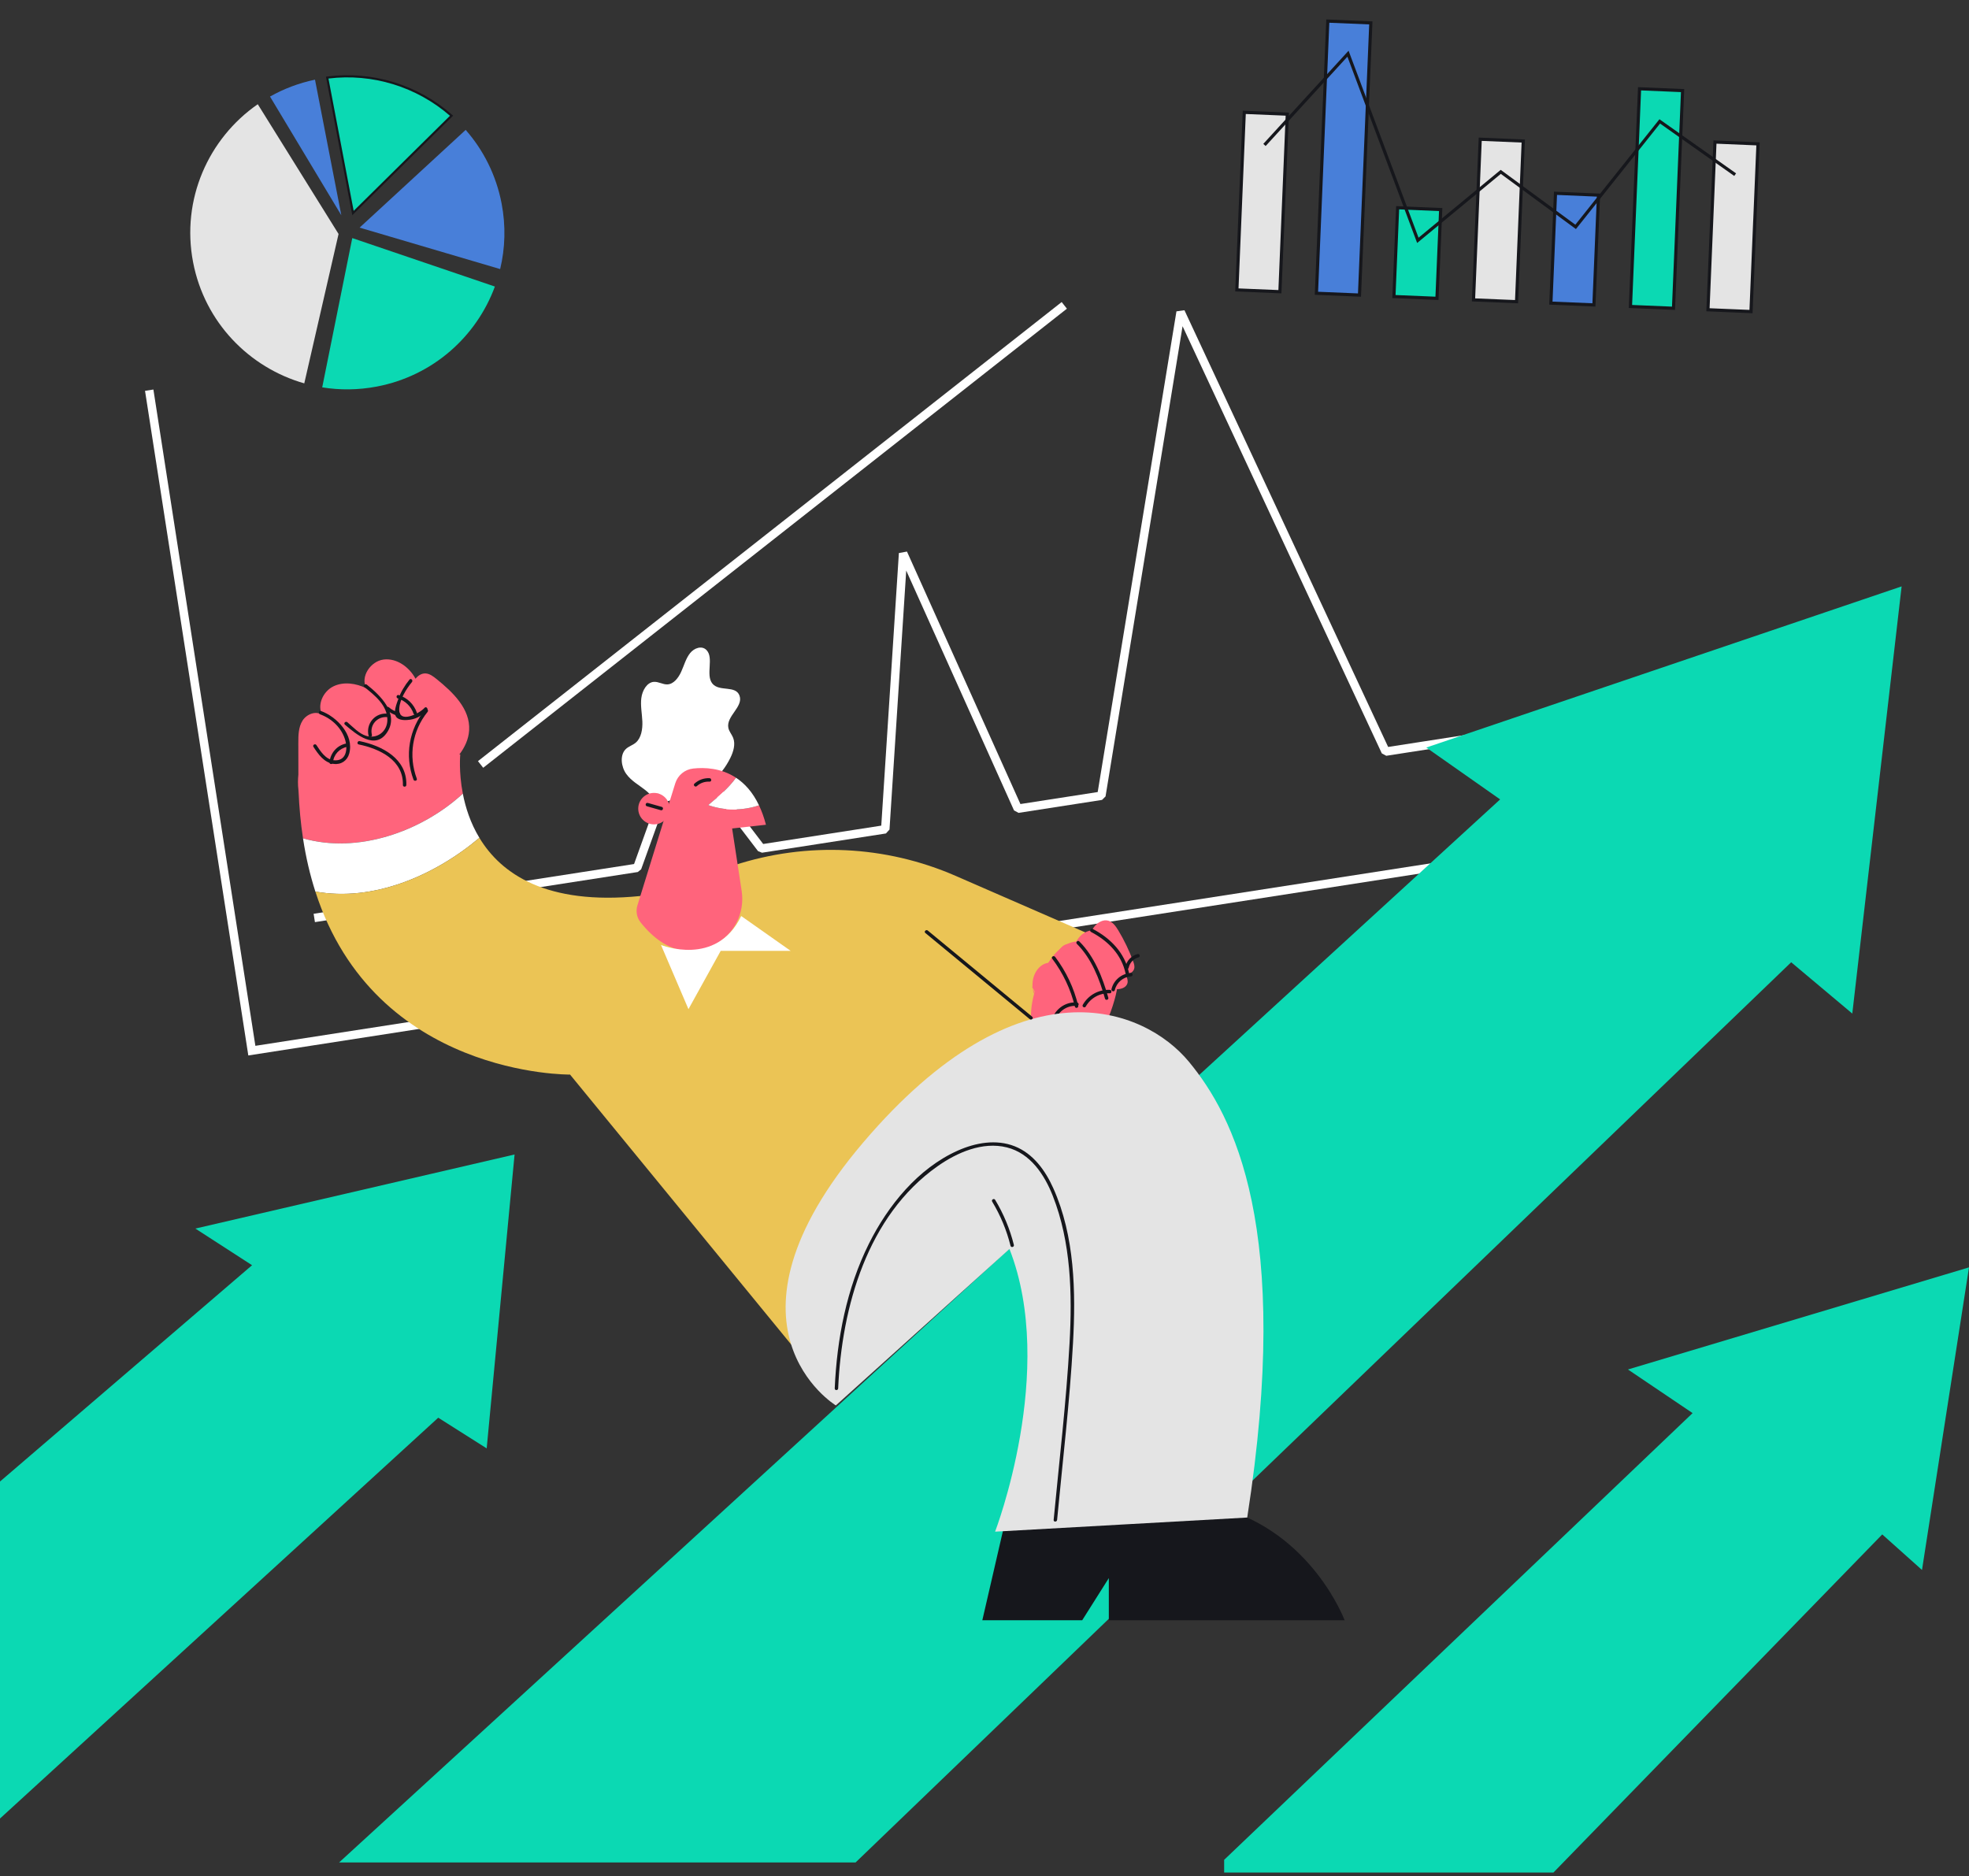 <svg width="445" height="424" viewBox="0 0 445 424" fill="none" xmlns="http://www.w3.org/2000/svg">
<rect x="0" y="0" width="445" height="424" fill="#333333" stroke="none"/>
<g clip-path="url(#clip0_190_435)">
<path d="M56.12 238.544L32.777 88.332L34.668 88.038L57.716 236.366L363.465 188.892L363.753 190.776L56.12 238.544Z" fill="white"/>
<path d="M71.175 208.409L70.881 206.525L143.301 195.281L153.172 167.837L154.831 167.586L172.484 190.751L199.17 186.602L203.151 124.993L204.979 124.662L230.619 181.721L248.084 179.012L265.881 70.368L267.69 70.117L313.724 168.819L346.407 163.744L346.701 165.628L313.305 170.815L312.297 170.277L267.264 73.728L249.855 180.001L249.06 180.789L230.193 183.718L229.173 183.167L204.81 128.948L201.029 187.491L200.221 188.373L172.221 192.722L171.313 192.359L154.374 170.133L144.903 196.464L144.152 197.083L71.175 208.409Z" fill="white"/>
<path d="M239.942 68.266L108.023 172.026L109.204 173.526L241.123 69.766L239.942 68.266Z" fill="white"/>
</g>
<path d="M76.639 420.933L339.033 180.674L322.343 168.954L429.772 132.53L418.624 229.077L404.814 217.482L193.366 420.933H76.639Z" fill="#0BD9B3"/>
<path d="M0 334.84L56.967 285.953L44.155 277.67L116.295 260.927L109.993 327.347L99.043 320.416L0 411.004V334.84Z" fill="#0BD9B3"/>
<path d="M276.661 420.342L382.531 319.376L367.92 309.517L445 286.441L434.377 354.827L425.392 346.794L351.076 423.218H276.661V420.342Z" fill="#0BD9B3"/>
<path d="M67.439 178.451C67.439 179.147 67.439 179.844 67.444 180.541L67.455 178.539C67.46 178.575 67.465 178.612 67.47 178.648C67.616 182.48 67.964 186.073 68.479 189.458C80.745 192.999 95.132 188.054 104.601 179.371C103.628 174.343 104.024 170.511 104.024 170.511L103.805 170.542C105.017 168.93 105.906 167.11 106.026 165.056C106.311 160.195 102.318 156.43 98.704 153.503C97.945 152.889 97.124 152.25 96.177 152.203C95.299 152.161 94.493 152.671 93.91 153.399C93.905 153.388 93.9 153.378 93.895 153.373C92.486 150.757 89.652 148.698 86.704 149.062C83.755 149.432 81.384 152.936 82.788 155.551C80.464 154.423 77.63 153.992 75.316 155.141C73.003 156.29 71.599 159.358 72.841 161.619C71.463 160.543 69.295 161.391 68.37 162.873C67.444 164.354 67.418 166.206 67.423 167.953C67.429 170.324 67.429 172.69 67.434 175.061C67.319 176.199 67.309 177.338 67.439 178.451Z" fill="#FF647C"/>
<path d="M108.344 189.359C106.306 185.99 105.193 182.459 104.601 179.381C95.132 188.059 80.745 193.004 68.479 189.468C69.139 193.825 70.091 197.824 71.271 201.5C84.312 203.866 98.112 197.97 108.344 189.359Z" fill="white"/>
<path d="M215.973 197.954C200.14 191.054 182.326 190.202 165.905 195.568L144.634 202.514C123.445 204.641 113.233 197.455 108.345 189.359C98.112 197.97 84.313 203.866 71.272 201.495C84.749 243.43 128.832 242.864 128.832 242.864L179.138 304.271L251.788 213.569L215.973 197.954Z" fill="#EBC455"/>
<path d="M148.679 183.458C148.69 181.409 147.296 179.709 145.819 178.549C144.348 177.39 142.663 176.49 141.53 174.909C140.391 173.329 140.043 170.713 141.379 169.351C142.044 168.675 142.975 168.451 143.688 167.843C144.925 166.787 145.247 164.817 145.175 163.054C145.102 161.291 144.722 159.524 144.941 157.777C145.159 156.029 146.225 154.225 147.759 154.106C148.804 154.022 149.802 154.735 150.847 154.683C152.236 154.615 153.307 153.237 153.952 151.823C154.596 150.409 155.012 148.818 155.943 147.637C156.874 146.452 158.6 145.849 159.65 146.899C161.408 148.656 159.416 152.509 160.987 154.48C162.541 156.425 166.249 154.792 167.133 157.225C168.053 159.768 164.044 161.869 164.616 164.536C164.793 165.358 165.386 165.976 165.692 166.751C166.259 168.186 165.755 169.871 165.084 171.249C164.039 173.391 162.583 175.263 160.852 176.703C157.441 179.532 153.172 180.556 149.048 181.508C149.137 180.738 148.991 179.937 148.648 179.272L148.679 183.458Z" fill="white"/>
<path d="M160.061 181.955C162.365 180.036 164.663 178.117 166.342 175.778C162.963 173.557 159.224 173.412 156.645 173.698C154.752 173.906 153.177 175.226 152.61 177.041L144.057 204.636C143.651 205.946 143.916 207.381 144.769 208.457C150.821 216.044 156.843 215.732 161.314 213.569C165.874 211.364 168.386 206.372 167.621 201.37L165.464 187.243L173.107 186.4C172.675 184.731 172.14 183.281 171.532 182.007C167.887 183.255 163.711 183.26 160.061 181.955Z" fill="#FF647C"/>
<path d="M166.341 175.777C164.666 178.117 162.363 180.036 160.06 181.955C163.71 183.26 167.885 183.254 171.535 182.007C170.116 179.027 168.291 177.056 166.341 175.777Z" fill="white"/>
<path d="M151.357 182.761C151.357 184.726 149.766 186.317 147.8 186.317C145.835 186.317 144.244 184.726 144.244 182.761C144.244 180.795 145.835 179.204 147.8 179.204C149.76 179.199 151.357 180.795 151.357 182.761Z" fill="#FF647C"/>
<path d="M242.028 215.907C242.46 214.493 242.912 213.042 243.843 211.899C244.774 210.755 246.313 209.98 247.722 210.385C248.913 210.729 249.739 211.795 250.431 212.829C252.032 215.221 253.4 217.774 254.502 220.442C254.741 221.024 254.975 221.663 254.793 222.267C254.502 223.229 253.322 223.598 252.318 223.567C249.771 223.489 247.374 221.648 246.625 219.199L242.028 215.907Z" fill="#FF647C"/>
<path d="M233.065 222.661C234.068 224.548 235.067 226.431 236.07 228.318C236.907 229.888 238.093 231.677 239.809 231.573C241.187 231.49 242.253 230.102 242.492 228.666C242.731 227.237 242.341 225.786 241.899 224.418C241.306 222.572 240.61 220.737 239.492 219.193C238.998 218.512 238.384 217.867 237.594 217.674C236.59 217.425 235.524 217.971 234.786 218.746C232.971 220.649 232.852 224.044 234.531 226.035L233.065 222.661Z" fill="#FF647C"/>
<path d="M239.704 242.181C235.675 239.924 233.293 235.312 233.028 230.7C232.763 226.088 234.406 221.523 236.891 217.628C238.508 215.096 240.968 212.574 243.968 212.793C245.798 212.928 247.379 214.072 248.845 215.174C249.901 215.964 250.977 216.781 251.679 217.893C253.166 220.249 252.646 223.317 251.882 225.994C250.878 229.52 249.454 233.087 246.739 235.546C244.264 237.787 240.593 239.378 240.053 242.675L239.704 242.181Z" fill="#FF647C"/>
<path d="M236.288 224.252C236.366 221.013 237.354 217.82 239.127 215.075C239.569 214.394 240.115 213.697 240.926 213.442C242.31 213.011 243.75 214.03 244.686 215.106C246.246 216.895 247.301 219.011 248.336 221.101C249.282 223.01 250.135 225.505 248.57 226.961C247.514 227.939 245.71 227.913 244.395 227.216C243.079 226.519 242.169 225.292 241.462 224.039C241.223 223.613 240.942 223.129 240.448 223.004C240.136 222.926 239.809 223.01 239.507 223.103C238.327 223.472 237.204 224.008 236.195 224.684L236.288 224.252Z" fill="#FF647C"/>
<path d="M245.679 213.24C246.053 211.935 246.448 210.593 247.244 209.527C248.039 208.467 249.334 207.733 250.514 208.092C251.513 208.394 252.189 209.371 252.761 210.312C254.081 212.501 255.199 214.836 256.099 217.28C256.296 217.815 256.484 218.403 256.322 218.959C256.068 219.849 255.074 220.202 254.232 220.181C252.095 220.134 250.104 218.465 249.5 216.214L245.679 213.24Z" fill="#FF647C"/>
<path d="M237.792 216.661C240.246 219.922 241.967 223.546 242.929 227.513C243.049 228.002 243.798 227.794 243.683 227.305C242.706 223.27 240.964 219.584 238.468 216.266C238.166 215.871 237.49 216.256 237.792 216.661Z" fill="#16171C"/>
<path d="M243.375 213.323C246.682 216.615 248.491 221.273 249.729 225.698C249.864 226.182 250.618 225.974 250.483 225.49C249.209 220.941 247.332 216.157 243.926 212.772C243.573 212.418 243.021 212.97 243.375 213.323Z" fill="#16171C"/>
<path d="M255.149 219.858C254.197 215.324 250.968 212.054 246.964 209.948C246.522 209.714 246.127 210.39 246.569 210.624C250.407 212.641 253.485 215.72 254.395 220.066C254.504 220.555 255.253 220.347 255.149 219.858Z" fill="#16171C"/>
<path d="M238.373 231.199C238.805 228.813 240.988 227.143 243.401 227.351C243.9 227.393 243.9 226.613 243.401 226.572C240.666 226.332 238.108 228.293 237.619 230.991C237.531 231.485 238.285 231.693 238.373 231.199Z" fill="#16171C"/>
<path d="M245.382 227.487C246.5 225.532 248.554 224.404 250.805 224.497C251.31 224.518 251.305 223.738 250.805 223.717C248.289 223.618 245.965 224.908 244.711 227.097C244.462 227.529 245.133 227.919 245.382 227.487Z" fill="#16171C"/>
<path d="M251.95 223.769C252.355 222.058 253.832 220.784 255.595 220.68C256.094 220.649 256.099 219.869 255.595 219.9C253.489 220.025 251.685 221.502 251.196 223.566C251.081 224.05 251.835 224.258 251.95 223.769Z" fill="#16171C"/>
<path d="M255.09 218.715C255.34 217.576 256.172 216.682 257.3 216.38C257.784 216.25 257.581 215.496 257.092 215.626C255.714 216.001 254.643 217.108 254.337 218.507C254.233 219.001 254.981 219.209 255.09 218.715Z" fill="#16171C"/>
<path d="M227.017 344.496L222.009 366.189H244.586L250.597 356.668V366.189H303.888C303.888 366.189 296.453 346.243 275.477 340.685L227.017 344.496Z" fill="#16171C"/>
<path d="M149.385 213.569C149.385 213.569 161.911 218.66 167.516 207.033L178.69 214.9H162.884L155.594 228.081L149.385 213.569Z" fill="white"/>
<path d="M188.902 317.64C188.902 317.64 159.633 299.852 195.115 258.182C230.598 216.517 258.613 227.764 268.696 239.962C278.778 252.161 292.094 277.467 281.877 342.978L224.894 346.17C224.894 346.17 238.896 309.768 228.144 282.288L188.902 317.64Z" fill="#E4E4E4"/>
<path d="M157.492 177.665C158.298 176.942 159.291 176.605 160.368 176.662C160.867 176.688 160.867 175.908 160.368 175.882C159.088 175.814 157.887 176.256 156.941 177.114C156.572 177.452 157.123 178.003 157.492 177.665Z" fill="#16171C"/>
<path d="M146.199 182.225C147.249 182.522 148.305 182.823 149.355 183.12C149.839 183.255 150.047 182.506 149.563 182.366C148.513 182.069 147.457 181.768 146.407 181.471C145.923 181.336 145.715 182.085 146.199 182.225Z" fill="#16171C"/>
<path d="M92.549 153.591C91.457 154.937 90.568 156.409 89.991 158.052C89.647 159.035 88.836 161 89.523 161.999C90.141 162.898 91.795 162.799 92.715 162.659C94.218 162.425 95.507 161.65 96.506 160.522C96.838 160.147 96.287 159.591 95.955 159.971C94.785 161.291 89.985 163.735 90.235 160.116C90.38 158 91.805 155.738 93.105 154.142C93.417 153.757 92.866 153.201 92.549 153.591Z" fill="#16171C"/>
<path d="M96.09 160.335C92.44 164.833 91.421 170.755 93.444 176.199C93.615 176.667 94.369 176.464 94.198 175.991C92.279 170.833 93.168 165.171 96.642 160.886C96.954 160.501 96.408 159.945 96.09 160.335Z" fill="#16171C"/>
<path d="M72.332 161.438C75.046 162.425 77.302 164.594 78.067 167.433C78.592 169.388 78.244 172.102 75.446 171.826C73.595 171.644 72.436 169.809 71.515 168.4C71.24 167.979 70.569 168.374 70.839 168.795C71.936 170.48 73.231 172.352 75.389 172.648C77.074 172.877 78.483 171.941 78.93 170.303C80.069 166.102 76.143 162.004 72.534 160.689C72.067 160.512 71.864 161.266 72.332 161.438Z" fill="#16171C"/>
<path d="M82.352 155.286C84.677 157.132 87.552 159.415 87.547 162.691C87.541 165.301 85.28 167.074 82.763 166.31C81.156 165.826 79.747 164.292 78.504 163.231C78.125 162.909 77.569 163.455 77.953 163.783C80.522 165.977 84.838 169.653 87.536 165.452C90.23 161.266 85.914 157.122 82.903 154.735C82.513 154.423 81.957 154.974 82.352 155.286Z" fill="#16171C"/>
<path d="M87.317 160.398C88.076 161.053 88.939 161.521 89.912 161.781C90.395 161.911 90.603 161.157 90.12 161.027C89.283 160.803 88.529 160.413 87.874 159.846C87.489 159.524 86.938 160.07 87.317 160.398Z" fill="#16171C"/>
<path d="M81.072 168.254C85.798 169.221 91.206 171.805 91.055 177.421C91.04 177.925 91.82 177.92 91.835 177.421C91.996 171.457 86.365 168.545 81.28 167.5C80.791 167.401 80.583 168.155 81.072 168.254Z" fill="#16171C"/>
<path d="M84.053 166.086C83.496 163.798 85.311 161.838 87.614 162.077C88.114 162.129 88.108 161.349 87.614 161.297C84.781 161.001 82.633 163.554 83.299 166.294C83.423 166.783 84.172 166.575 84.053 166.086Z" fill="#16171C"/>
<path d="M75.256 172.31C75.391 170.552 76.733 169.128 78.444 168.8C78.938 168.706 78.73 167.953 78.236 168.046C76.161 168.441 74.638 170.22 74.471 172.31C74.44 172.809 75.22 172.804 75.256 172.31Z" fill="#16171C"/>
<path d="M94.223 161.099C93.557 159.165 92.055 157.698 90.105 157.09C89.626 156.939 89.418 157.693 89.897 157.844C91.576 158.369 92.897 159.643 93.469 161.307C93.635 161.78 94.389 161.577 94.223 161.099Z" fill="#16171C"/>
<path d="M189.428 313.797C190.239 295.343 196.027 274.784 211.865 263.6C216.284 260.48 222.066 257.948 227.557 259.326C232.871 260.657 236.043 265.477 237.936 270.286C242.064 280.795 242.345 292.452 241.721 303.58C240.977 316.917 239.386 330.228 238.128 343.523C238.081 344.022 238.861 344.017 238.908 343.523C240.161 330.228 241.757 316.917 242.501 303.58C243.151 291.948 242.896 279.381 238.05 268.555C236.261 264.562 233.526 260.735 229.325 259.071C225.139 257.417 220.48 258.265 216.487 260.038C207.492 264.036 200.67 272.47 196.375 281.096C191.331 291.215 189.147 302.561 188.653 313.787C188.627 314.301 189.407 314.296 189.428 313.797Z" fill="#16171C"/>
<path d="M229.137 281.356C228.233 277.753 226.823 274.363 224.91 271.181C224.65 270.749 223.979 271.144 224.234 271.576C226.116 274.706 227.499 278.023 228.383 281.564C228.508 282.053 229.257 281.845 229.137 281.356Z" fill="#16171C"/>
<path d="M209.13 210.865C216.997 217.359 224.864 223.849 232.731 230.343C233.116 230.66 233.672 230.109 233.282 229.792C225.415 223.297 217.548 216.808 209.681 210.314C209.296 209.997 208.74 210.548 209.13 210.865Z" fill="#16171C"/>
<g clip-path="url(#clip1_190_435)">
<path d="M290.936 25.799L281.209 25.39L279.534 65.52L289.262 65.93L290.936 25.799Z" fill="#E4E4E4"/>
<path d="M291.231 27.329L291.278 26.216L291.311 25.458L280.867 25.016L279.161 65.864L289.606 66.306L291.231 27.329ZM290.563 26.141L290.524 27.036L290.523 27.043L290.476 28.156L288.922 65.559L279.908 65.184L281.55 25.765L290.563 26.141Z" fill="#16171C"/>
<path d="M309.815 5.177L300.086 4.768L297.519 66.284L307.247 66.694L309.815 5.177Z" fill="#487FD9"/>
<path d="M309.318 25.624L309.39 23.787L309.392 23.78L310.185 4.835L299.745 4.394L299.194 17.566L299.148 18.679L297.143 66.623L307.588 67.065L309.318 25.624ZM299.95 16.748L300.429 5.141L309.443 5.516L308.753 22.072L308.674 23.901L308.673 23.908L306.907 66.316L297.893 65.94L299.895 17.865L299.95 16.748Z" fill="#16171C"/>
<path d="M325.605 47.363L315.876 46.953L315.039 67.022L324.767 67.431L325.605 47.363Z" fill="#0BD9B3"/>
<path d="M325.836 50.331L325.874 49.368L325.974 47.021L317.96 46.684L317.187 46.648L315.531 46.582L314.665 67.364L325.102 67.805L325.836 50.331ZM317.458 47.37L318.23 47.407L325.224 47.703L325.128 49.98L325.09 50.942L324.414 67.054L315.401 66.679L316.21 47.321L317.448 47.371L317.457 47.373L317.458 47.37Z" fill="#16171C"/>
<path d="M344.257 31.876L334.529 31.467L333.014 67.77L342.742 68.179L344.257 31.876Z" fill="#E4E4E4"/>
<path d="M344.158 42.944L344.197 42.085L344.636 31.535L334.192 31.093L333.699 42.908L333.663 43.863L332.647 68.12L343.086 68.554L344.158 42.944ZM334.44 42.298L334.875 31.843L343.888 32.218L343.497 41.576L343.459 42.428L342.401 67.814L333.388 67.438L334.395 43.261L334.396 43.254L334.44 42.298Z" fill="#16171C"/>
<path d="M361.266 44.096L351.538 43.687L350.503 68.507L360.231 68.917L361.266 44.096Z" fill="#487FD9"/>
<path d="M361.592 44.963L361.643 43.757L361.636 43.756L351.203 43.316L351.045 47.123L351.007 47.975L350.13 68.849L360.574 69.291L361.592 44.963ZM351.74 47.634L351.888 44.056L360.9 44.438L360.886 44.691L360.884 44.698L360.834 45.904L360.833 45.911L359.891 68.543L350.877 68.168L351.7 48.486L351.74 47.634Z" fill="#16171C"/>
<path d="M380.277 20.473L370.548 20.064L368.494 69.268L378.223 69.677L380.277 20.473Z" fill="#0BD9B3"/>
<path d="M380.167 31.449L380.205 30.597L380.641 20.135L370.197 19.693L369.608 33.753L369.556 34.966L369.555 34.973L368.112 69.607L378.556 70.049L380.167 31.449ZM370.373 32.799L370.889 20.434L379.901 20.817L379.515 30.109L379.478 30.954L377.875 69.3L368.862 68.925L370.322 34.012L370.373 32.799Z" fill="#16171C"/>
<path d="M397.309 32.513L387.581 32.103L386 70.001L395.727 70.41L397.309 32.513Z" fill="#E4E4E4"/>
<path d="M396.947 49.994L396.961 49.632L396.975 49.272L397.693 32.177L387.249 31.735L387.092 35.464L387.056 36.309L385.637 70.351L390.354 70.552L390.717 70.567L391.071 70.58L396.083 70.796L396.947 49.994ZM386.374 69.664L387.749 36.803L387.787 35.95L387.929 32.474L396.941 32.856L396.259 49.144L396.245 49.504L396.224 49.865L395.384 70.041L391.189 69.865L390.828 69.851L390.472 69.837L386.374 69.664Z" fill="#16171C"/>
<path d="M320.278 54.915L304.519 12.809L286.04 33.001L285.511 32.519L304.782 11.463L320.596 53.726L339.166 38.389L356.033 50.786L375.038 26.948L392.358 39.182L391.946 39.767L375.175 27.921L356.163 51.77L339.192 39.295L320.278 54.915Z" fill="#16171C"/>
</g>
<g clip-path="url(#clip2_190_435)">
<path d="M113.038 60.813C114.17 56.087 114.337 51.053 113.362 45.973C112.134 39.582 109.254 33.925 105.243 29.356L81.271 51.445L113.038 60.813Z" fill="#487FD9"/>
<path d="M72.821 87.547L79.615 53.81L111.843 64.763C107.694 76.046 97.877 84.939 85.173 87.363C80.975 88.164 76.808 88.192 72.821 87.547Z" fill="#0BD9B3"/>
<path d="M61.023 21.822C64.121 20.077 67.533 18.772 71.192 18.006L77.14 48.656L61.023 21.822Z" fill="#487FD9"/>
<path d="M58.257 23.554L76.515 52.881L68.768 86.645C56.298 83.091 46.244 72.832 43.64 59.27C40.918 45.1 47.089 31.288 58.257 23.554Z" fill="#E4E4E4"/>
<path d="M102.049 26.153C94.594 19.574 84.448 16.175 73.947 17.539L79.775 48.153L102.049 26.153Z" fill="#0BD9B3"/>
<path d="M102.211 25.973C94.46 19.132 84.144 15.967 73.916 17.298L73.66 17.331L73.708 17.584L79.621 48.647L79.945 48.328L102.223 26.325L102.407 26.141L102.211 25.973ZM79.931 47.66L74.231 17.749C84.153 16.529 94.134 19.592 101.693 26.166L79.931 47.66Z" fill="#16171C"/>
</g>
<defs>
<clipPath id="clip0_190_435">
<rect width="330.976" height="170.285" fill="white" transform="translate(32.777 68.259)"/>
</clipPath>
<clipPath id="clip1_190_435">
<rect width="121.919" height="65.902" fill="white" transform="translate(285.833) rotate(11.229)"/>
</clipPath>
<clipPath id="clip2_190_435">
<rect width="71" height="71" fill="white" transform="translate(43 17)"/>
</clipPath>
</defs>
</svg>
